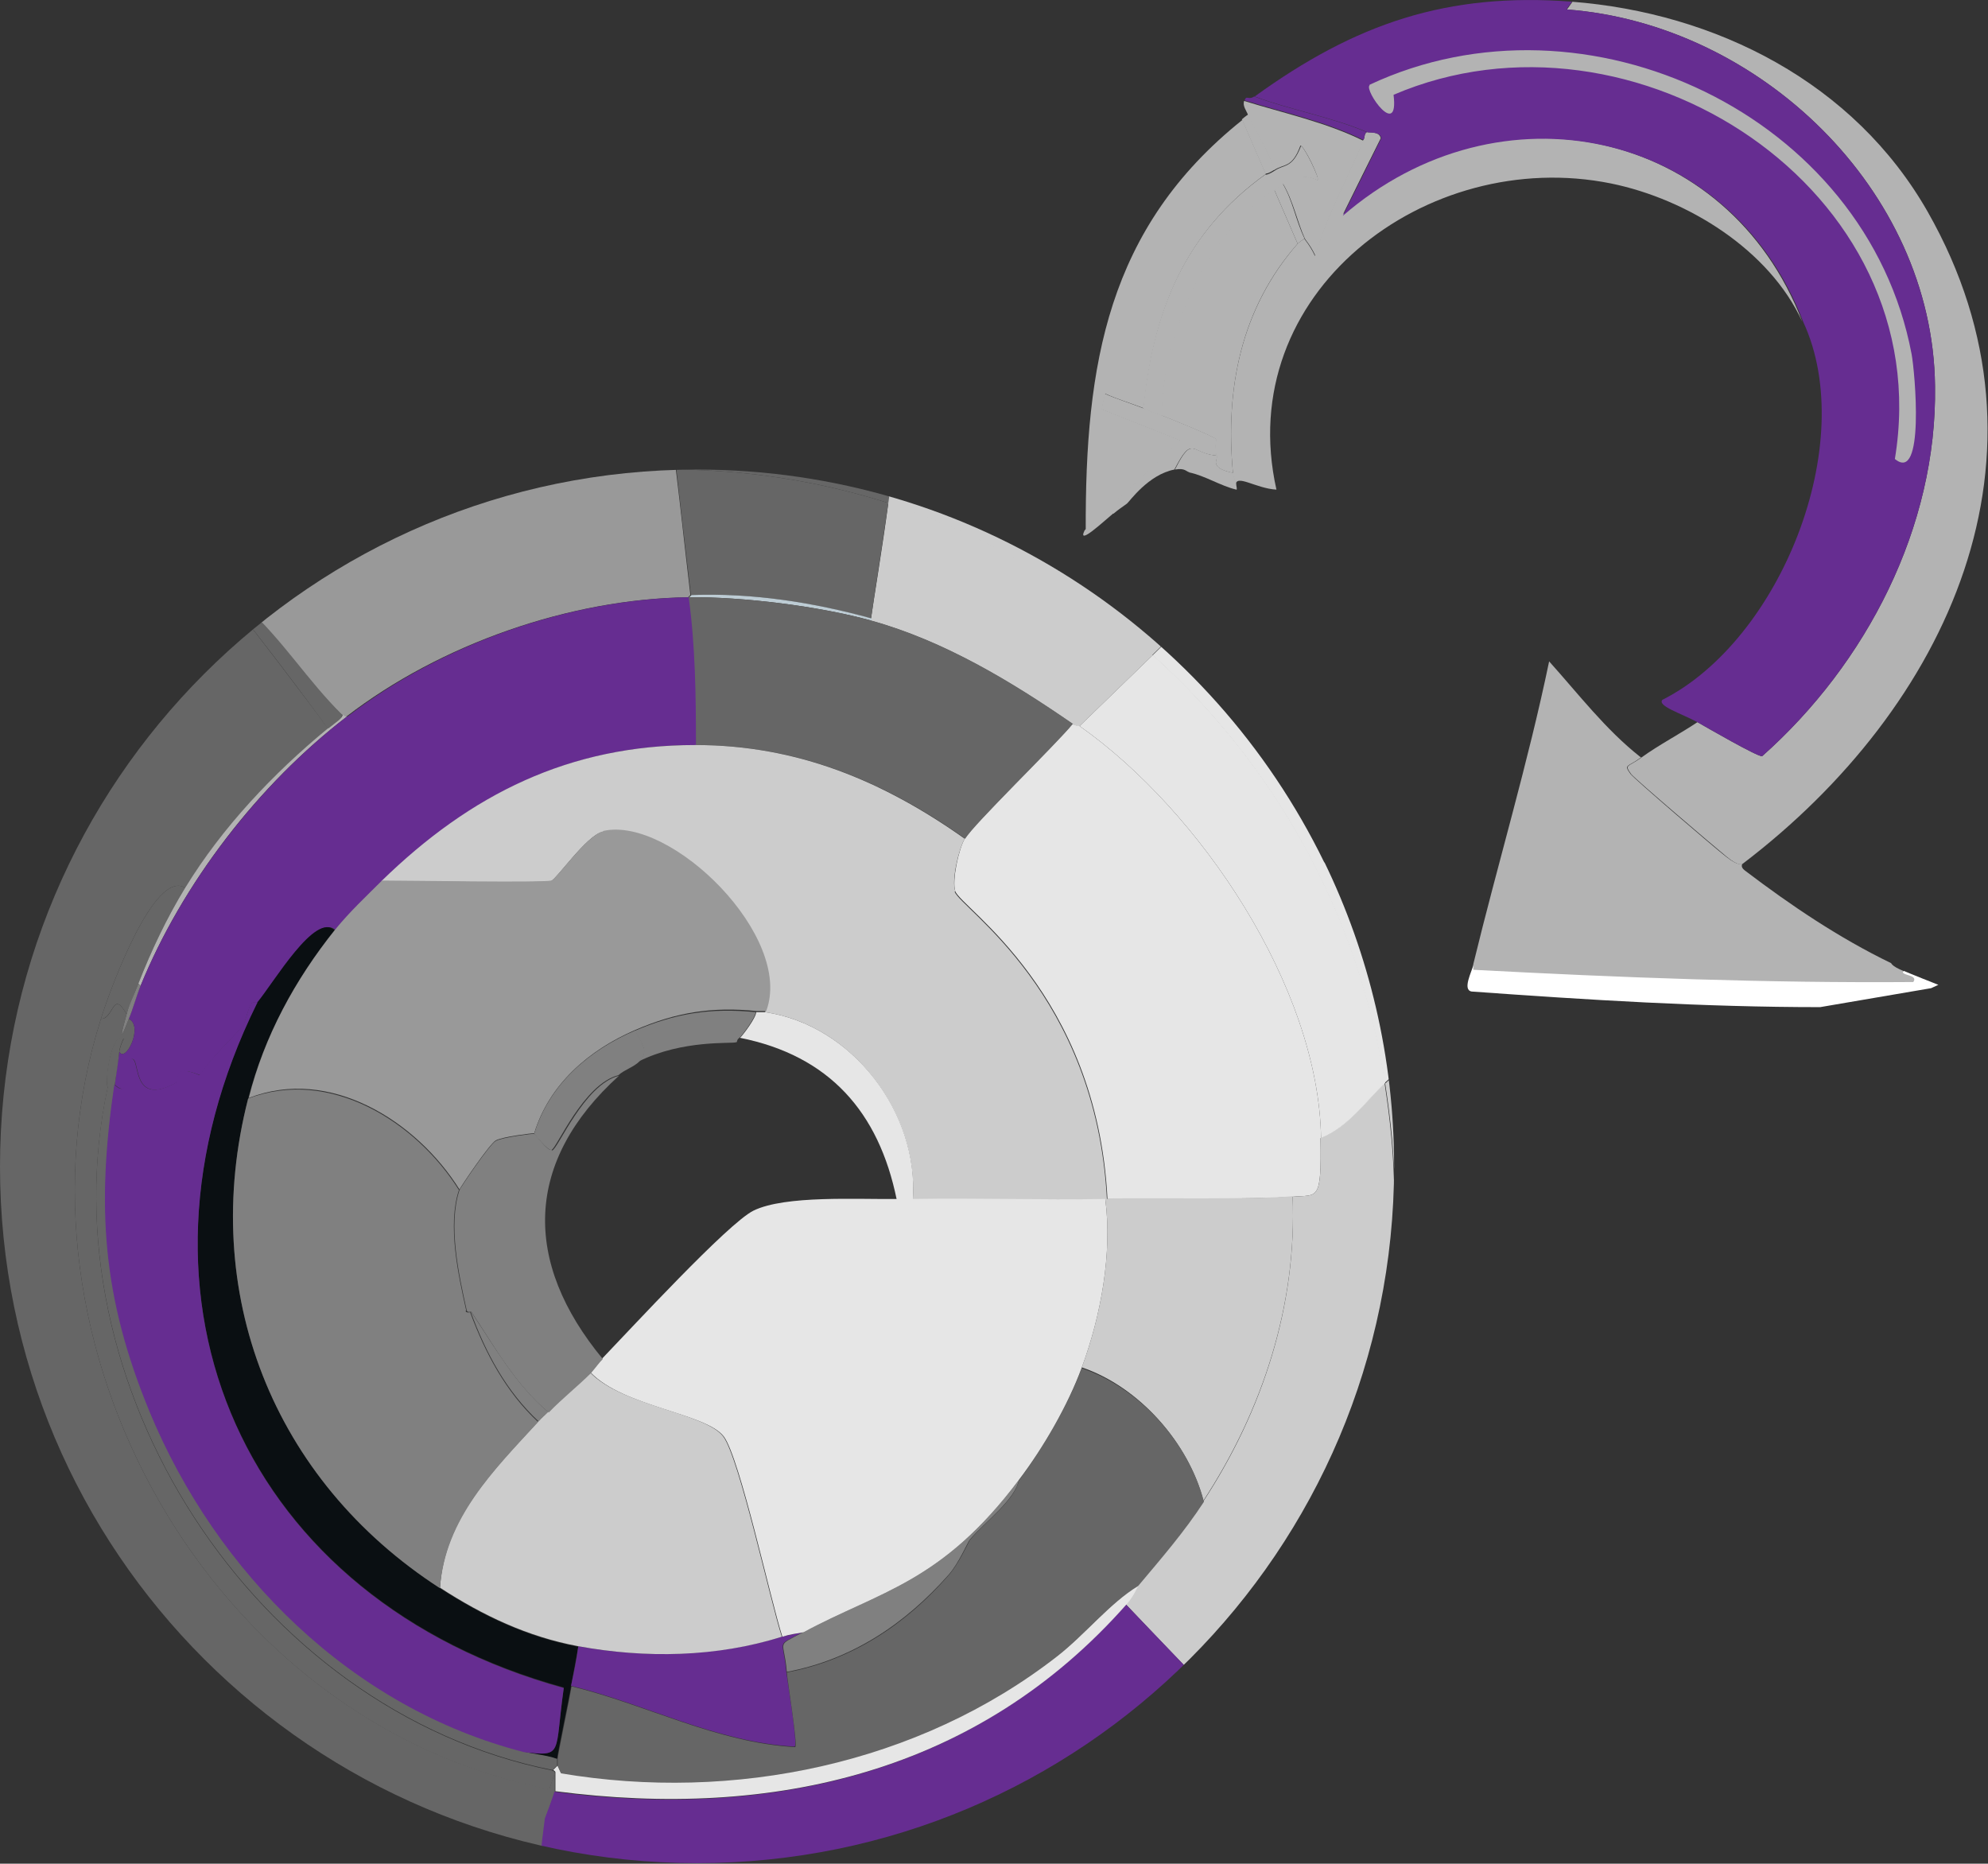 <?xml version="1.0" encoding="UTF-8"?>
<svg id="Layer_2" data-name="Layer 2" xmlns="http://www.w3.org/2000/svg" xmlns:xlink="http://www.w3.org/1999/xlink" viewBox="0 0 35.65 33.42">
  <rect x="0" y="0" width="35.65" height="33.42" fill="#333333" stroke="none"/>
  <defs>
    <style>
      .cls-1 {
        fill: #ccc;
      }

      .cls-1, .cls-2, .cls-3, .cls-4, .cls-5, .cls-6, .cls-7, .cls-8, .cls-9, .cls-10, .cls-11 {
        stroke-width: 0px;
      }

      .cls-2 {
        fill: #b3b3b3;
      }

      .cls-3 {
        fill: none;
      }

      .cls-4 {
        fill: #662d91;
      }

      .cls-5 {
        fill: #666;
      }

      .cls-6 {
        fill: #e6e6e6;
      }

      .cls-7 {
        fill: #999;
      }

      .cls-8 {
        fill: gray;
      }

      .cls-9 {
        fill: #0a0f12;
      }

      .cls-10 {
        fill: #bdccd4;
      }

      .cls-12 {
        clip-path: url(#clippath);
      }

      .cls-11 {
        fill: #fff;
      }
    </style>
    <clipPath id="clippath">
      <path class="cls-3" d="M23.75,15.46c.8,1.65,1.25,3.5,1.25,5.45,0,6.9-5.6,12.5-12.5,12.5S0,27.82,0,20.92s5.6-12.5,12.5-12.5c4.95,0,9.22,2.88,11.25,7.05"/>
    </clipPath>
  </defs>
  <g id="Layer_2-2" data-name="Layer 2">
    <g id="Loop">
      <g>
        <g>
          <path class="cls-11" d="M32.64,18.06c-2.09,0-4.17-.13-6.25-.28-.17-.03,0-.35.04-.5v.1c2.63.14,3.94.04,6.57.03.1-.14,1.08.09,1.14,0,.09.04.59.24.62.25l-.13.06"/>
          <path class="cls-2" d="M29.43,13.58c-.24.18-.32.12-.19.3.07.09,1.49,1.31,1.71,1.48.24.19.28.12.29.13.01.01-.04.05.05.12.83.63,1.69,1.21,2.62,1.66.01,0,0,.05.22.14-.06.09.28.06.18.2-2.63.02-5.27-.08-7.89-.22v-.1c.44-1.81.98-3.6,1.36-5.43.53.59,1.01,1.22,1.63,1.71Z"/>
        </g>
        <g>
          <path class="cls-2" d="M28.18.03c2.59.2,5.07,1.45,6.39,3.77,2.48,4.36.36,8.89-3.32,11.69-.01,0-.06.06-.29-.13-.22-.18-1.64-1.39-1.71-1.48-.13-.18-.05-.12.19-.3.32-.23.67-.41,1-.63.14.08,1.09.63,1.16.61,1.87-1.66,3.14-4.11,3.1-6.64-.04-3.52-3.16-6.49-6.6-6.75l.1-.14Z"/>
          <path class="cls-2" d="M24.07,3.87q.34-.69.69-1.39c-.02-.13-.21-.1-.25-.11-.05.03-.03.09-.06.14-.29.69-.66,1.35-.87,2.08-.08-.18-.19-.3-.19-.31-.03.02-.1.07-.12.09-1.02,1.17-1.3,2.6-1.16,4.11,0,.09.05.15.05.22,0-.21.36.06.73.08-.79-3.52,2.69-6.16,6-5.49,1.37.28,2.84,1.19,3.43,2.48-1.33-3.48-5.46-4.34-8.26-1.91Z"/>
          <g>
            <path class="cls-4" d="M28.09.17l.1-.14c-2.24-.17-3.88.39-5.69,1.7.64.24,1.39.37,2.02.64.04.02.23-.02.25.11q-.34.69-.69,1.39c2.8-2.43,6.94-1.57,8.26,1.91,1,2.17-.41,5.7-2.53,6.77-.09.11.33.24.63.4.14.08,1.09.63,1.16.61,1.87-1.66,3.14-4.11,3.1-6.64-.04-3.52-3.16-6.49-6.6-6.75Z"/>
            <path class="cls-4" d="M22.49,1.73c.64.24,1.39.37,2.02.64-.05.03-.03.09-.06.14-.67-.33-1.42-.49-2.13-.71.03-.1.07,0,.17-.07Z"/>
            <path class="cls-2" d="M24.56,1.52c3.88-1.82,8.91.54,9.72,4.83.06.32.24,2.33-.3,1.88.8-4.84-4.7-8.37-8.99-6.53.1.81-.53-.08-.43-.17Z"/>
          </g>
          <g>
            <path class="cls-2" d="M19.76,7.34l.06-.28c.22.1.46.17.69.26.17-1.74.74-3.16,2.19-4.2q-.21-.48-.42-.97c-2.43,1.94-2.82,4.4-2.81,7.36l1.71-1.61q-.71-.28-1.41-.56Z"/>
            <path class="cls-2" d="M21.32,8.47c.29.06.56.24.85.31,0,0,.02.02,0-.08,0-.06-.05-.13-.05-.22-.45-.09-.28-.24-.29-.31-.46-.03-.44-.39-.76.25.18-.03.19.03.26.05Z"/>
            <path class="cls-2" d="M21.82,8.17c.02.07-.15.22.29.31-.14-1.51.14-2.95,1.16-4.11q-.21-.48-.42-.97c-1.21.76-2.02,2.63-2.02,4.05.13.05.95.38.98.43,0,.01-.03.09,0,.29Z"/>
            <g>
              <path class="cls-2" d="M24.46,2.51c-.29.69-.66,1.35-.87,2.08-.08-.18-.19-.3-.19-.31-.14-.31-.21-.68-.39-.98.25-.12.36-.19.62-.07.03-.05-.24-.61-.31-.62-.15.41-.29.32-.47.44-.1-.35-.33-.66-.47-.99-.03-.08-.1-.16-.07-.25.71.22,1.46.38,2.13.71Z"/>
              <path class="cls-2" d="M22.39,2.05c.14.33.36.64.47.99-.14.09-.16.07-.17.07l-.42-.97s.08-.07.12-.09Z"/>
              <path class="cls-2" d="M23.39,4.28s-.1.07-.12.09l-.42-.97c.08-.05.14-.1.15-.11.18.3.24.67.39.98Z"/>
            </g>
            <g>
              <path class="cls-2" d="M19.97,9.21c.08-.07.16-.12.24-.18.04-.03.38-.52.85-.61.33-.64.3-.28.76-.25-.04-.21,0-.28,0-.29-.03-.05-.85-.38-.98-.43-.11-.04-.23-.09-.34-.13-.23-.09-.46-.16-.69-.26l-.06.28q.71.28,1.41.56l-1.71,1.61c-.14.29.34-.16.51-.3Z"/>
              <path class="cls-2" d="M23.01,3.3s-.07.06-.15.11c-1.21.76-2.02,2.63-2.02,4.05-.11-.04-.23-.09-.34-.13.17-1.74.74-3.16,2.19-4.2,0,0,.03.02.17-.07.17-.12.31-.03.47-.44.06.01.33.57.31.62-.26-.12-.37-.05-.62.07Z"/>
            </g>
          </g>
        </g>
      </g>
    </g>
    <g class="cls-12">
      <g>
        <path class="cls-5" d="M3.7,31.46c.09.08.2.17.29.25.15.12.35.21.46.38.62.42,1.22.83,1.89,1.18.13.07.12.08.13.08.33.16.86.35,1.22.5l1.31.57c.06,0,.51.05.53.06l.08-.13c0-.05.01-.11.02-.16-2.48-.46-4.71-1.62-6.49-3.27.17.18.34.35.55.54Z"/>
        <path class="cls-5" d="M4.28,10.98s-.01-.01-.01-.01c-.1-.08-.19.03-.19-.04-1.43,1.06-2.72,2.65-3.57,4.22-1.41,2.61-1.86,5.28-1.36,8.15-.09-.61-.15-1.23-.15-1.87,0-4.28,2.08-8.07,5.28-10.44Z"/>
        <path class="cls-5" d="M9.95,32.13s0-.32,0-.34l-.1.29C3.78,30.92-.04,24.11,1.81,18.27c.17-.55.96-2.69,1.51-2.35.67-1.08,1.59-2.04,2.56-2.86-.23-.32-1.45-1.93-1.6-2.09-3.2,2.37-5.28,6.16-5.28,10.44,0,.64.06,1.26.15,1.87.04.24.08.49.14.74.42,1.81,1.26,3.49,2.27,5.04.5.53.91,1.15,1.59,1.85,1.77,1.65,4,2.82,6.49,3.27.03-.53.08-1.06.15-1.58,0-.03.16-.45.17-.48Z"/>
        <g>
          <path class="cls-7" d="M12.13,8.42c-.02-.19-.05-.41-.08-.69-3.02.13-5.35,1.34-7.73,3.07.03.03.05.06.08.08,2.14-1.54,4.75-2.46,7.59-2.46.04,0,.09,0,.13,0Z"/>
          <path class="cls-7" d="M6.13,12.81s.06.04.08.04c1.69-1.3,4-2.11,6.13-2.14l.04-.04c-.14-1.19-.16-1.43-.26-2.25-.04,0-.09,0-.13,0-2.84,0-5.45.92-7.59,2.46.64.58,1.11,1.34,1.72,1.93Z"/>
          <path class="cls-1" d="M26.16,19.45s.05.08.08.46c.06-1.75-1.09-4.37-2.06-5.86-.46-.71-1.71-2.26-2.33-2.79-.95-.63-1.85-1.38-2.86-1.93-.51-.28-1.93-.89-2.56-1.01,0-.13-.3-.07-.34-.08,0,0-.03-.1-.13-.13-.34-.09-1.52-.39-1.62-.25.21.03,1.58.29,1.64.4.02.04-.01.36-.07.77,1.78.56,3.38,1.51,4.74,2.73.18-.18.4-.39.72-.7,2.46,2.04,4.35,5.22,4.77,8.4Z"/>
          <path class="cls-1" d="M15.62,11.09v.04c1.3.36,2.51,1.09,3.61,1.85.07.05.12.04.13.04.69-.67.92-.89,1.31-1.27-1.36-1.22-2.96-2.16-4.74-2.73-.1.76-.28,1.84-.31,2.07Z"/>
          <path class="cls-5" d="M16,8.26c-.06-.11-1.43-.37-1.64-.4-.69-.1-1.62-.16-2.31-.13.03.28.06.5.08.69,1.32.01,2.6.22,3.8.6.06-.4.09-.73.07-.77Z"/>
          <path class="cls-5" d="M15.62,11.09c.03-.23.2-1.31.31-2.07-1.2-.38-2.48-.59-3.8-.6.09.82.12,1.06.26,2.25,1.09-.04,2.18.13,3.23.42Z"/>
        </g>
        <path class="cls-5" d="M4.33,10.8s-.12.03-.25.13c0,.07.09-.04.19.04,0,0,0,.01.01.01.04-.03.09-.07.13-.1-.03-.03-.05-.06-.08-.08Z"/>
        <path class="cls-5" d="M6.13,12.81c-.61-.6-1.08-1.36-1.72-1.93-.05.03-.09.07-.13.1.16.15,1.38,1.77,1.6,2.09.12-.1.27-.19.25-.25Z"/>
        <path class="cls-5" d="M9.91,31.75c-5.36-1.07-9.12-6.94-7.98-12.24-.05-.22.09-1.02.29-.88-.03.04-.08.19-.08.23.11.21.44-.46.17-.59-.19.49-.13.24-.04-.08-.25-.46-.23.09-.46.08-1.85,5.84,1.97,12.65,8.04,13.82l.1-.29s0-.05-.04-.04Z"/>
        <path class="cls-5" d="M1.81,18.27c.23,0,.21-.54.46-.08.05-.19.14-.36.21-.55.23-.59.51-1.18.84-1.72-.55-.34-1.34,1.8-1.51,2.35Z"/>
        <path class="cls-2" d="M5.88,13.06c-.98.81-1.89,1.77-2.56,2.86-.33.54-.61,1.13-.84,1.72l.04.04c.75-1.84,2.11-3.61,3.7-4.83-.02,0-.08-.04-.08-.04.02.06-.13.15-.25.25Z"/>
        <path class="cls-6" d="M23.69,20.41c-.04-2.7-2.17-5.87-4.33-7.39,0,0-.06,0-.13-.04-.32.39-1.79,1.81-1.93,2.06-.11.19-.23.75-.17.94.1.3,2.54,1.82,2.73,5.52.83-.01,2.72.01,3.32-.04.45-.04.52.1.5-1.05Z"/>
        <g>
          <path class="cls-1" d="M26.25,19.91c-.03-.38-.08-.44-.08-.46-.6-.52-.98-.36-1.33-.02.1.65.17,1.31.17,1.99,0,3.39-1.31,6.47-3.44,8.78.11.12.24.25.4.42,1.06-1.02,1.84-1.99,2.56-3.28,1.31-2.32,1.95-4.76,1.72-7.43Z"/>
          <path class="cls-1" d="M24.83,19.42c-.34.32-.66.79-1.15.99.02,1.15-.05,1.01-.5,1.05.08,1.95-.54,3.84-1.6,5.46-.36.55-.76,1.01-1.18,1.51-.01.02-.1.21-.21.34.72.76.86.9,1.37,1.43,2.13-2.31,3.44-5.39,3.44-8.78,0-.68-.07-1.34-.17-1.99Z"/>
          <path class="cls-6" d="M26.16,19.45c-.42-3.18-2.31-6.36-4.77-8.4-.32.31-.54.52-.72.7,2.18,1.96,3.69,4.64,4.16,7.67.35-.33.73-.49,1.33.02Z"/>
          <path class="cls-6" d="M20.67,11.75c-.39.38-.62.6-1.31,1.27,2.16,1.52,4.29,4.69,4.33,7.39.49-.2.81-.67,1.15-.99-.47-3.03-1.98-5.71-4.16-7.67Z"/>
        </g>
        <path class="cls-1" d="M19.86,21.5s-.03,0-.04,0c.13.97-.08,2.1-.42,3.02,1.03.35,1.91,1.35,2.18,2.39,1.06-1.62,1.68-3.51,1.6-5.46-.6.06-2.48.03-3.32.04Z"/>
        <path class="cls-4" d="M6.22,12.85c-1.58,1.22-2.95,2.99-3.7,4.83-.08.19-.13.39-.21.59.27.13-.06.8-.17.59-.03.2-.06.39-.08.59.33.31.19-.45.31-.46.15-.02-.02.88.8.42.06-.03-.1-.34.42-.13.22-.34.6-.68.78-.9.01-.02.11-.36.13-.38.03-.04.12-.01.13-.02.29-.37,1.04-1.63,1.39-1.3.26-.32.55-.59.84-.88,1.59-1.56,3.36-2.44,5.63-2.44,0-.88,0-1.77-.13-2.65-2.14.03-4.44.84-6.13,2.14Z"/>
        <path class="cls-10" d="M12.35,10.71c.97-.01,2.34.16,3.28.42v-.04c-1.05-.29-2.14-.46-3.23-.42l-.04.04Z"/>
        <path class="cls-5" d="M12.35,10.71c.12.88.13,1.76.13,2.65,1.82,0,3.36.64,4.83,1.68.14-.25,1.61-1.67,1.93-2.06-1.1-.76-2.31-1.49-3.61-1.85-.94-.26-2.31-.43-3.28-.42Z"/>
        <path class="cls-5" d="M2.69,25.3c-.85-2.06-.95-3.67-.63-5.86.03-.2.06-.39.08-.59,0-.04.05-.19.08-.23-.2-.14-.35.67-.29.88-1.14,5.3,2.62,11.17,7.98,12.24l.08-.08s0-.08,0-.13c-.19-.06-.39-.08-.59-.13-3.09-.79-5.51-3.21-6.72-6.11Z"/>
        <path class="cls-8" d="M2.27,18.19c-.09.32-.15.57.04.08.08-.19.13-.39.21-.59l-.04-.04c-.07.19-.16.35-.21.55Z"/>
        <path class="cls-1" d="M17.13,15.98c-.07-.19.06-.75.17-.94-1.47-1.04-3.01-1.68-4.83-1.68-2.26,0-4.03.88-5.63,2.44.46,0,2.9.04,3.04,0,.09-.02.64-.82.92-.88,1.22-.27,3.42,1.9,2.92,3.23,1.57.23,2.75,1.81,2.65,3.36,1.15-.02,2.3.02,3.44,0,.01,0,.03,0,.04,0-.19-3.7-2.63-5.22-2.73-5.52Z"/>
        <path class="cls-9" d="M4.45,19.7c.29-1.12.83-2.12,1.55-3.02-.35-.33-1.09.94-1.39,1.3-2.64,5.35-.21,10.71,5.5,12.28-.17,1.2,0,1.24-.71,1.15.19.05.4.06.59.13,0-.07.22-1.11.25-1.3.04-.24.09-.48.13-.71-.91-.17-1.71-.55-2.48-1.05-3-1.94-4.33-5.31-3.44-8.78Z"/>
        <path class="cls-4" d="M14.4,29.27c-.12.02-.26.05-.38.08-1.17.36-2.45.39-3.65.17-.03.24-.08.48-.13.71,1.35.33,2.6,1.01,4.01,1.09.06-.04-.13-1.18-.15-1.34-.05-.61-.21-.44.29-.71Z"/>
        <g>
          <g>
            <path class="cls-4" d="M12,34.42s1.69.32,1.92.32c.04,0,.7-.24.82-.13.68-.16,1.82-.6,2.48-.88.83-.36,1.59-.86,2.39-1.26.13-.06.23-.17.38-.21.58-.47,1.22-.88,1.76-1.39.07-.07.14-.18.21-.25-.16-.17-.29-.3-.4-.42-2.38,2.59-5.78,4.22-9.56,4.22Z"/>
            <path class="cls-4" d="M21.56,30.2c-.51-.53-.64-.67-1.37-1.43-2.67,3.03-6.34,3.87-10.25,3.36,0,.03-.16.46-.17.48-.07.52-.12,1.05-.15,1.58.77.14,1.56.23,2.37.23,3.79,0,7.19-1.63,9.56-4.22Z"/>
            <path class="cls-6" d="M10.06,31.79l-.06-.13-.08.08s.04.02.04.04c0,.02,0,.32,0,.34,3.91.51,7.58-.33,10.25-3.36.11-.12.2-.32.21-.34-.51.31-.95.87-1.45,1.26-2.5,1.94-5.81,2.62-8.9,2.1Z"/>
          </g>
          <g>
            <path class="cls-5" d="M19.4,24.53c-.25.68-.7,1.44-1.13,2.02-.07.36-.63.76-.88,1.07-.02.03-.2.43-.38.63-.77.88-1.73,1.52-2.9,1.74.01.16.2,1.31.15,1.34-1.41-.08-2.66-.76-4.01-1.09-.03.19-.25,1.24-.25,1.3,0,.04,0,.08,0,.13l.06.13c3.09.52,6.41-.16,8.9-2.1.5-.39.94-.95,1.45-1.26.42-.5.82-.96,1.18-1.51-.27-1.05-1.15-2.04-2.18-2.39Z"/>
            <path class="cls-8" d="M14.4,29.27c-.5.27-.34.11-.29.71,1.17-.22,2.12-.86,2.9-1.74.18-.2.35-.6.38-.63.26-.31.81-.71.88-1.07-1.39,1.85-2.49,1.99-3.86,2.73Z"/>
          </g>
        </g>
        <path class="cls-4" d="M4.62,17.98s-.09-.02-.13.02c-.01.02-.11.36-.13.38-.18.23-.56.56-.78.9-.52-.22-.36.09-.42.13-.82.46-.64-.44-.8-.42-.13.01.01.77-.31.46-.32,2.18-.22,3.8.63,5.86,1.2,2.9,3.63,5.32,6.72,6.11.71.08.54.04.71-1.15-5.71-1.57-8.14-6.93-5.5-12.28Z"/>
        <path class="cls-6" d="M13.73,18.15c-.05,0-.11,0-.17,0,0,.1-.25.43-.29.46,1.6.32,2.49,1.33,2.81,2.9.1,0,.2,0,.29,0,.11-1.55-1.08-3.13-2.65-3.36Z"/>
        <g>
          <path class="cls-6" d="M16.38,21.5c-.1,0-.2,0-.29,0-.71.01-2.01-.07-2.58.21-.46.23-2.2,2.12-2.71,2.65-.07.08-.14.18-.21.25.59.62,2.07.73,2.39,1.15.29.39.84,2.94,1.05,3.59.12-.04.26-.06.38-.08,1.37-.74,2.47-.88,3.86-2.73.44-.58.88-1.34,1.13-2.02.34-.92.55-2.05.42-3.02-1.15.02-2.3-.02-3.44,0Z"/>
          <path class="cls-1" d="M10.58,24.61c-.23.24-.52.46-.76.71-.05.06-.12.11-.17.17-.8.87-1.68,1.73-1.76,2.98.77.5,1.57.88,2.48,1.05,1.2.22,2.48.2,3.65-.17-.21-.65-.76-3.2-1.05-3.59-.33-.43-1.8-.54-2.39-1.15Z"/>
        </g>
        <g>
          <path class="cls-7" d="M10.81,14.91c-.28.06-.84.86-.92.88-.15.04-2.58,0-3.04,0-.29.29-.58.56-.84.88-.72.9-1.27,1.91-1.55,3.02,1.45-.57,3.01.41,3.78,1.64.02-.05.54-.82.65-.88.13-.07.66-.13.69-.13.27-.88.98-1.49,1.81-1.85.74-.32,1.38-.42,2.18-.34.05,0,.11,0,.17,0,.5-1.33-1.7-3.5-2.92-3.23Z"/>
          <path class="cls-8" d="M8.36,23.5c-.14-.63-.34-1.53-.13-2.16-.77-1.23-2.32-2.2-3.78-1.64-.89,3.47.44,6.84,3.44,8.78.09-1.25.96-2.11,1.76-2.98-.58-.54-.95-1.24-1.22-1.97,0,0-.07.02-.08-.02Z"/>
          <path class="cls-8" d="M9.58,20.33s.24.31.31.29c.09-.02.57-1.18,1.2-1.34.11-.1.27-.14.38-.25.14-.16.11-.22-.08-.55-.82.35-1.54.96-1.81,1.85Z"/>
          <path class="cls-8" d="M11.38,18.48c.19.33.23.38.08.55.79-.39,1.66-.31,1.74-.34.03,0,0-.04.06-.08.04-.03.29-.36.29-.46-.81-.08-1.44.02-2.18.34Z"/>
          <g>
            <path class="cls-8" d="M9.89,20.62c-.08.02-.29-.29-.31-.29-.03,0-.56.06-.69.13-.11.06-.63.83-.65.88-.21.63-.01,1.53.13,2.16.01.04.08.02.08.02.42.63.79,1.31,1.39,1.81.24-.25.52-.47.76-.71.07-.08.14-.18.21-.25-1.44-1.74-1.41-3.54.29-5.08-.63.16-1.1,1.33-1.2,1.34Z"/>
            <path class="cls-8" d="M8.44,23.52c.27.74.64,1.43,1.22,1.97.05-.06.11-.11.17-.17-.59-.5-.96-1.17-1.39-1.81Z"/>
          </g>
        </g>
      </g>
    </g>
  </g>
</svg>